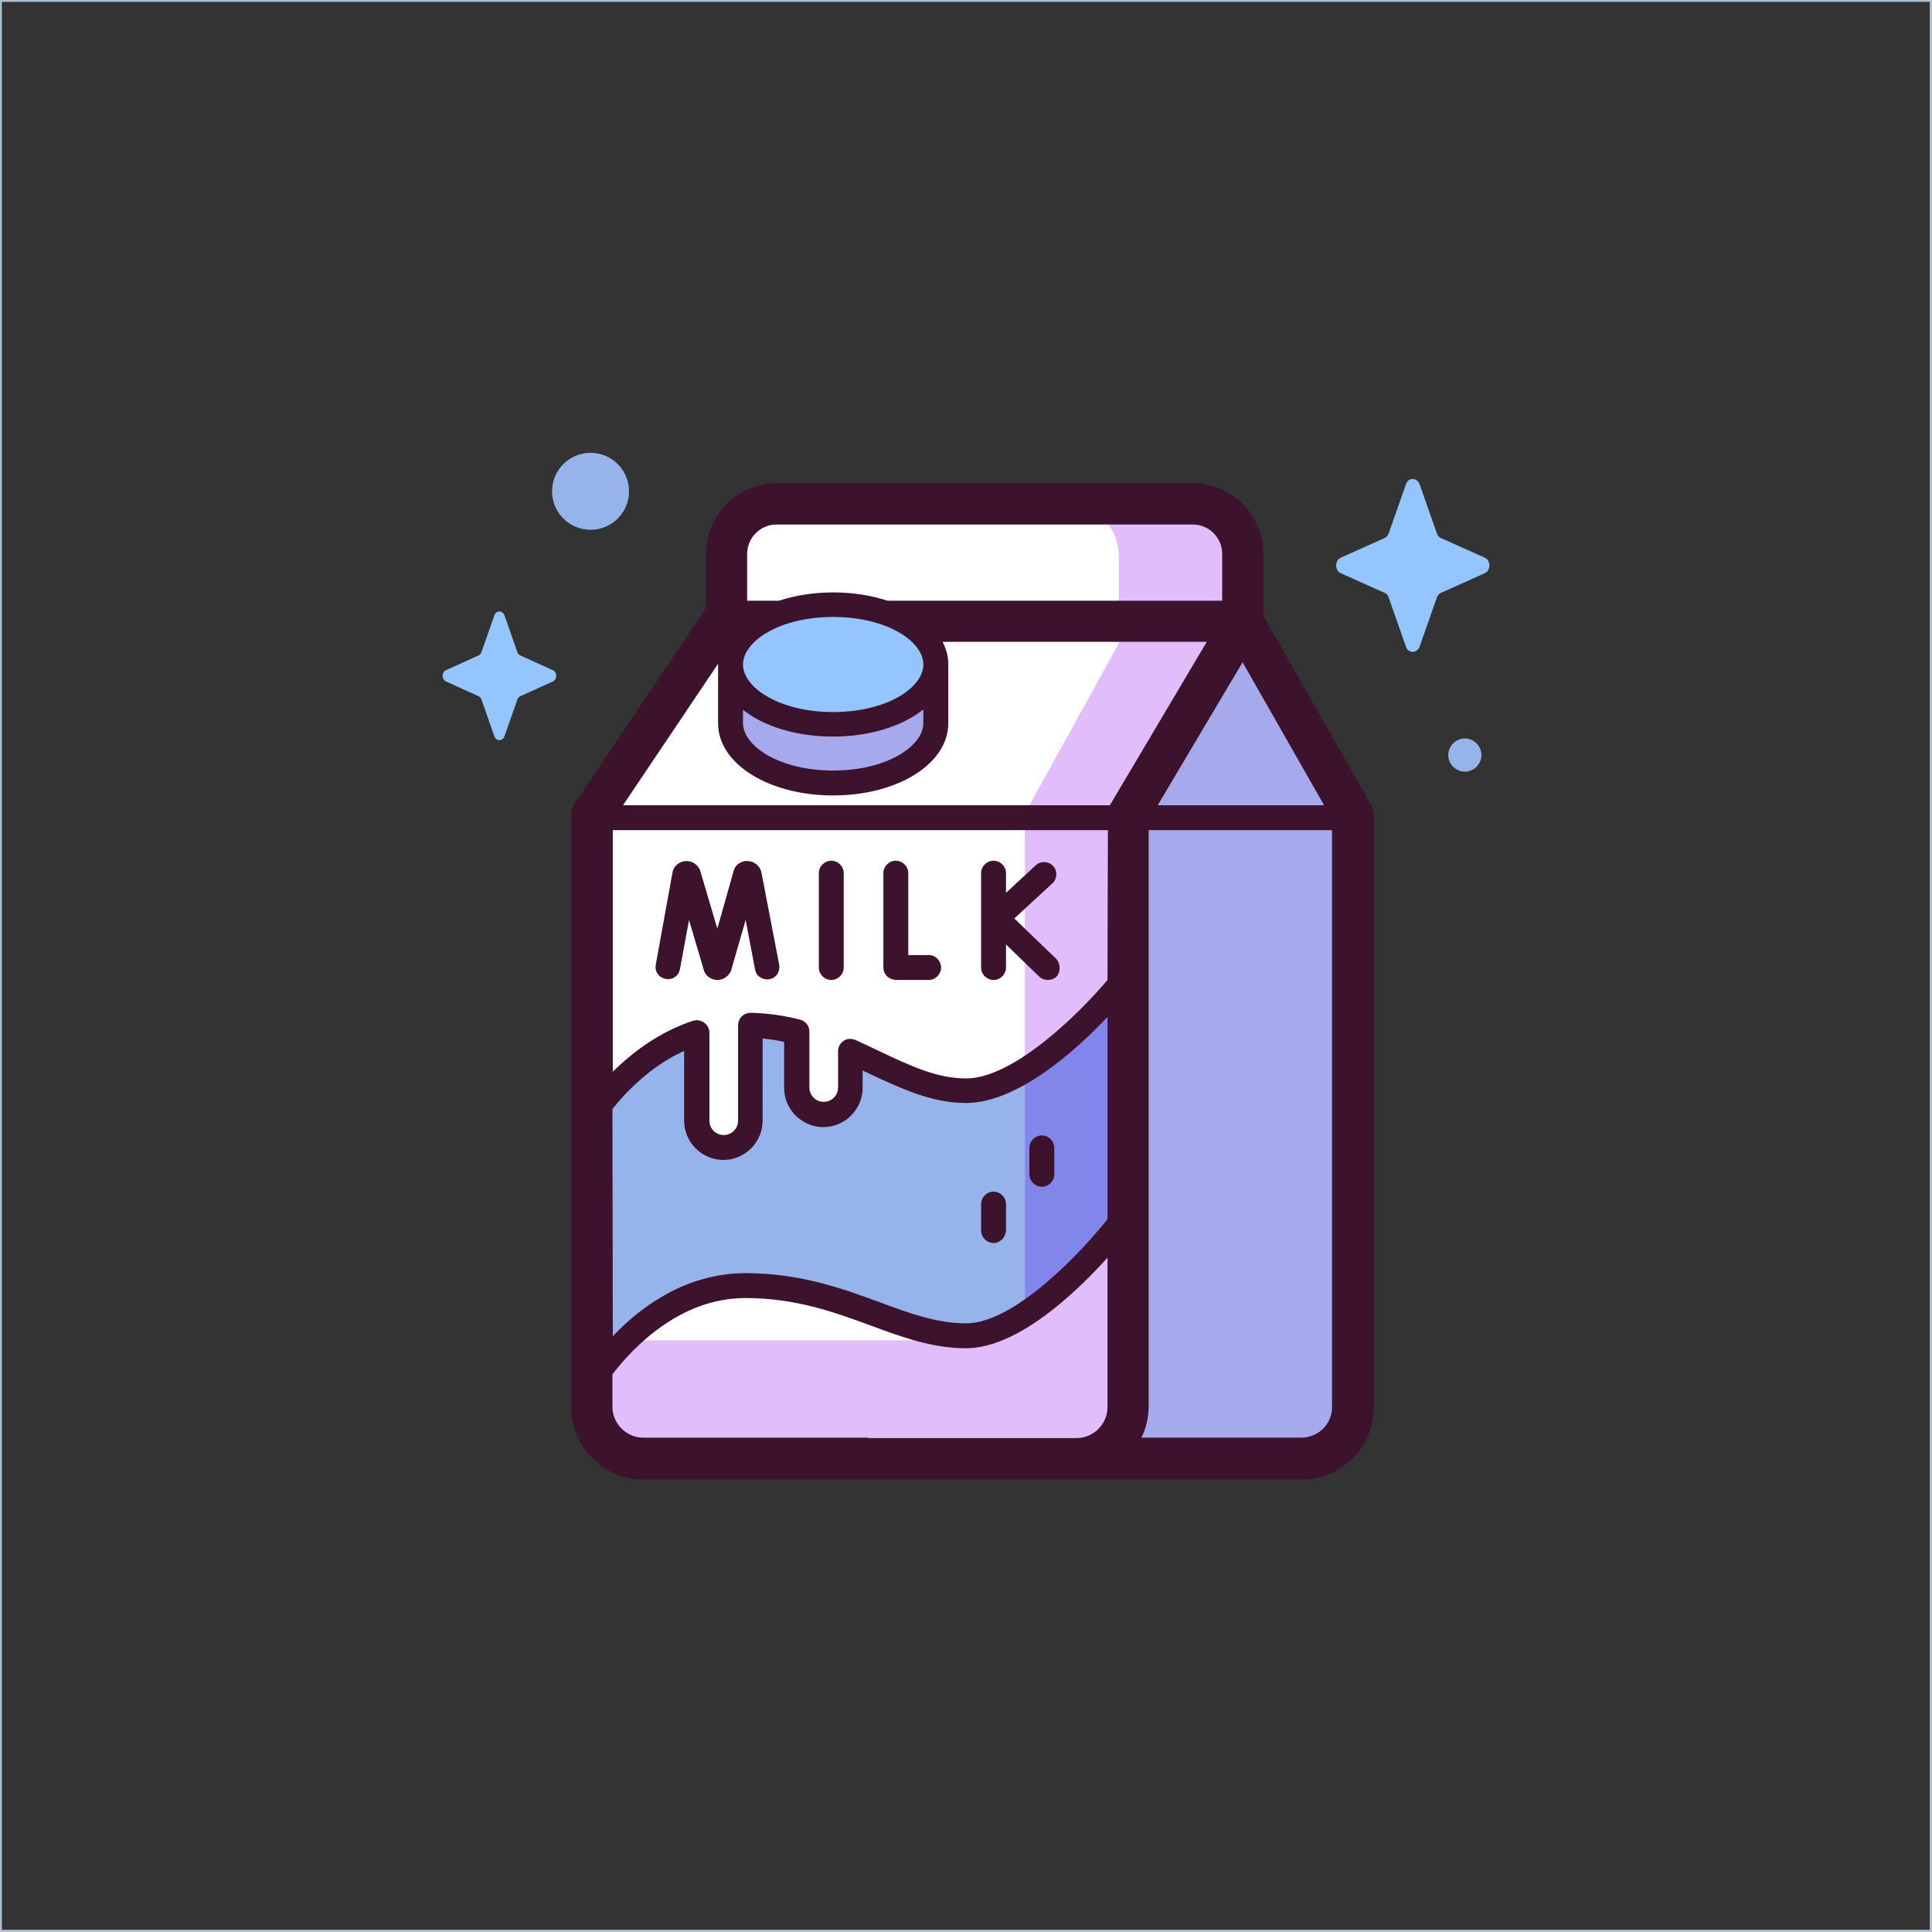 <?xml version="1.0" encoding="utf-8"?>
<!-- Generator: Adobe Illustrator 23.0.1, SVG Export Plug-In . SVG Version: 6.00 Build 0)  -->
<svg version="1.1" id="Capa_1" xmlns="http://www.w3.org/2000/svg" xmlns:xlink="http://www.w3.org/1999/xlink" x="0px" y="0px"
	 viewBox="0 0 512 512" style="enable-background:new 0 0 512 512;" xml:space="preserve">
<rect x="0" y="0" width="512" height="512" fill="#333333" stroke="none"/>
<style type="text/css">
	.st0{fill:none;stroke:#ACC0CC;stroke-miterlimit:10;}
	.st1{fill:#A6AAED;}
	.st2{fill:#FFFFFF;}
	.st3{fill:#96B4EB;}
	.st4{fill:#E1BDFC;}
	.st5{fill:#8286EA;}
	.st6{fill:#94c5ff;}
	.st7{fill:#3C122C;}
</style>
<rect class="st0" width="511.9" height="511.9"/>
<g>
	<g>
		<path class="st1" d="M329.4,164.6l-30.3,51.3v160.2l-13.8,10.4h59.6c7.6,0,13.7-6.1,13.7-13.7V215.9L329.4,164.6z"/>
		<path class="st2" d="M329.3,164.7L329.3,164.7L329.3,164.7v-17.9c0-7.3-5.9-13.2-13.2-13.2H205.8c-7.3,0-13.2,5.9-13.2,13.2v17.8
			h-1.3l-34.5,51.3v156.9c0,7.6,6.1,13.7,13.7,13.7h114.7c7.6,0,13.7-6.1,13.7-13.7V215.9L329.3,164.7z"/>
		<path class="st3" d="M156.5,366.7c0,0,15.3-26.1,41-26.1s40.3,13.3,58.5,13.3s41-30,41-30v-63.3c0,0-22.9,28.4-41,28.4
			c-10.4,0-19.7-5.6-30.6-10.5v9.7c0,3.9-3.2,7.1-7.1,7.1s-7.1-3.2-7.1-7.1v-14.8c-3.8-0.9-7.9-1.6-12.3-1.7v25.3
			c0,3.9-3.2,7.1-7.1,7.1s-7.1-3.2-7.1-7.1v-23.3c-17.9,5.9-28,22.6-28,22.6"/>
		<path class="st4" d="M332.4,147.3c0-7.6-6.1-13.7-13.7-13.7h-35.9c7.6,0,13.7,6.1,13.7,13.7v23.2l-24.9,45.1v127.8
			c0,6.5-5,11.8-11.1,11.8h-92.6c-6.1,0-11.1-5.3-11.1-11.8v29.4c0,7.6,6.1,13.7,13.7,13.7h114.7c7.6,0,13.7-6.1,13.7-13.7V215.9
			l22.4-37.7L332.4,147.3z"/>
		<path class="st5" d="M271.6,283.6v59.8c0,2.1-0.5,4-1.4,5.7c14-8.5,26.8-25.2,26.8-25.2v-63.3C297,260.6,285.1,275.4,271.6,283.6z
			"/>
		<path class="st1" d="M248,191.6c0,8.7-12.2,15.8-27.2,15.8s-27.2-7.1-27.2-15.8l0-15.5l54.4,0.1L248,191.6z"/>
		<ellipse class="st6" cx="220.8" cy="176.1" rx="27.2" ry="15.8"/>
		<path class="st6" d="M376.2,128.3l4.6,13.1c0.2,0.6,0.6,1,1.1,1.2l11.6,5.2c1.6,0.7,1.6,3.4,0,4.1l-11.6,5.2
			c-0.5,0.2-0.9,0.7-1.1,1.2l-4.6,13.1c-0.7,1.8-3,1.8-3.6,0l-4.6-13.1c-0.2-0.6-0.6-1-1.1-1.2l-11.6-5.2c-1.6-0.7-1.6-3.4,0-4.1
			l11.6-5.2c0.5-0.2,0.9-0.7,1.1-1.2l4.6-13.1C373.2,126.5,375.5,126.5,376.2,128.3z"/>
		<ellipse class="st3" cx="156.5" cy="130.2" rx="10.2" ry="10.2"/>
		<path class="st3" d="M392.6,200.1c0,2.4-2,4.4-4.4,4.4c-2.4,0-4.4-2-4.4-4.4c0-2.4,2-4.4,4.4-4.4
			C390.6,195.7,392.6,197.7,392.6,200.1z"/>
		<path class="st6" d="M133.7,163.1l3.4,9.7c0.1,0.4,0.4,0.7,0.8,0.9l8.6,3.9c1.2,0.5,1.2,2.5,0,3l-8.6,3.9
			c-0.4,0.2-0.7,0.5-0.8,0.9l-3.4,9.7c-0.5,1.4-2.2,1.4-2.7,0l-3.4-9.7c-0.1-0.4-0.4-0.7-0.8-0.9l-8.6-3.9c-1.2-0.5-1.2-2.5,0-3
			l8.6-3.9c0.4-0.2,0.7-0.5,0.8-0.9l3.4-9.7C131.5,161.7,133.2,161.7,133.7,163.1z"/>
	</g>
	<g>
		<path class="st7" d="M263.3,329.4c-1.8,0-3.3-1.5-3.3-3.3v-7c0-1.8,1.5-3.3,3.3-3.3c1.8,0,3.3,1.5,3.3,3.3v7
			C266.5,327.9,265.1,329.4,263.3,329.4z"/>
		<path class="st7" d="M276.1,314.5c-1.8,0-3.3-1.5-3.3-3.3v-7c0-1.8,1.5-3.3,3.3-3.3c1.8,0,3.3,1.5,3.3,3.3v7
			C279.4,313,277.9,314.5,276.1,314.5z"/>
		<path class="st7" d="M363.3,213.2l-28.5-50v-16.4c0-10.3-8.4-18.7-18.7-18.7H205.8c-10.3,0-18.7,8.4-18.7,18.7v14.3
			c-0.1,0.1-0.2,0.3-0.3,0.5l-34.5,51.3c-0.6,0.9-0.9,2-0.9,3.1v156.9c0,10.6,8.6,19.2,19.2,19.2h59.6h55.1h59.6
			c10.6,0,19.2-8.6,19.2-19.2V215.9C364,214.9,363.8,214,363.3,213.2L363.3,213.2z M329.3,175.5l21.6,37.9h-44.1L329.3,175.5z
			 M205.8,139h110.3c4.3,0,7.8,3.5,7.8,7.8v12.4h-88.7c-4.3-1.4-9.1-2.2-14.4-2.2c-5.2,0-10.1,0.8-14.4,2.2H198v-12.4
			C198,142.5,201.5,139,205.8,139L205.8,139z M244.7,176.1c0,6.1-9.6,12.6-23.9,12.6c-14.3,0-23.9-6.5-23.9-12.6
			c0-6.1,9.6-12.6,23.9-12.6C235.1,163.5,244.7,170,244.7,176.1z M196.9,188.1c5.5,4.4,14.1,7.1,23.9,7.1c9.8,0,18.4-2.8,23.9-7.2
			l0,3.6v0c0,6.1-9.6,12.6-23.9,12.6c-14.3,0-23.9-6.5-23.9-12.6L196.9,188.1z M190.3,175.9c0,0.1,0,0.1,0,0.2c0,0,0,0,0,0.1l0,15.5
			c0,10.7,13.4,19.1,30.5,19.1c17.1,0,30.5-8.4,30.5-19.1l0-15.4c0-0.2,0-0.3,0-0.5c0-2-0.6-3.9-1.5-5.7h70l-25.5,43
			c-0.1,0.1-0.1,0.2-0.2,0.3h-129L190.3,175.9z M162.3,293.9c3.5-4.4,10-11.3,19-15.4v18.5c0,5.7,4.7,10.4,10.4,10.4
			c5.7,0,10.4-4.7,10.4-10.4v-21.8c1.9,0.2,3.8,0.5,5.7,0.9v12.2c0,5.7,4.7,10.4,10.4,10.4c5.7,0,10.4-4.7,10.4-10.4v-4.6
			c0.6,0.3,1.1,0.5,1.7,0.8c8.6,4,16.6,7.8,25.7,7.8c13.7,0,29.2-14,37.5-22.8v53.6c-6.9,8.7-24.6,27.6-37.5,27.6
			c-7.7,0-14.8-2.6-22.9-5.6c-9.8-3.6-21-7.7-35.5-7.7c-15.8,0-27.8,8.9-35.2,16.7L162.3,293.9z M293.5,259.7
			c-6.9,8.2-24.6,26.1-37.5,26.1c-7.6,0-14.7-3.3-22.9-7.2c-2.1-1-4.2-2-6.4-3c-1-0.4-2.2-0.4-3.1,0.2c-0.9,0.6-1.5,1.6-1.5,2.7v9.7
			c0,2.1-1.7,3.8-3.8,3.8c-2.1,0-3.8-1.7-3.8-3.8v-14.8c0-1.5-1-2.8-2.5-3.2c-4.4-1.1-8.6-1.7-13-1.8c-0.9,0-1.7,0.3-2.4,0.9
			c-0.6,0.6-1,1.5-1,2.4v25.3c0,2.1-1.7,3.8-3.8,3.8c-2.1,0-3.8-1.7-3.8-3.8v-23.3c0-1.1-0.5-2-1.4-2.7c-0.9-0.6-1.9-0.8-2.9-0.5
			c-9.1,3-16.2,8.5-21.3,13.5V220h131.2L293.5,259.7L293.5,259.7z M230.1,381h-59.6c-4.5,0-8.2-3.7-8.2-8.2v-8.6
			c5.4-7,17.8-20.2,35.2-20.2c13.4,0,23.5,3.7,33.3,7.3c8.4,3.1,16.3,6,25.2,6c13.7,0,29.2-14.8,37.5-24v39.6c0,4.5-3.7,8.2-8.2,8.2
			H230.1z M344.8,381h-42.3c1.2-2.5,1.9-5.3,1.9-8.2V220h48.6v152.8C353.1,377.3,349.4,381,344.8,381z"/>
		<path class="st7" d="M190.1,259.7c-1.7,0-3.1-1.1-3.6-2.6c0,0,0-0.1,0-0.1l-3.9-13.2l-2.4,13c-0.3,1.8-2,3-3.8,2.6
			c-1.8-0.3-3-2-2.6-3.8l4.4-24.3c0.3-1.8,1.8-3,3.5-3.1c1.8-0.1,3.3,1,3.9,2.6c0,0,0,0.1,0,0.1l4.5,15.2l4.3-15.2c0,0,0-0.1,0-0.1
			c0.5-1.7,2.1-2.8,3.9-2.6c1.7,0.1,3.2,1.4,3.5,3.1l4.7,24.4c0.3,1.8-0.8,3.5-2.6,3.8c-1.8,0.3-3.5-0.8-3.8-2.6l-2.5-13.1
			l-3.8,13.2c0,0,0,0.1,0,0.1C193.2,258.6,191.8,259.7,190.1,259.7C190.1,259.7,190.1,259.7,190.1,259.7z"/>
		<path class="st7" d="M240,259.7c-2.8,0-2.9,0-3.2-0.1c-1.6-0.3-2.7-1.6-2.7-3.2v-25c0-1.8,1.5-3.3,3.3-3.3c1.8,0,3.3,1.5,3.3,3.3
			v21.7c1.7,0,3.8,0,5.4,0h0c1.8,0,3.3,1.5,3.3,3.3c0,1.8-1.5,3.3-3.3,3.3C243.3,259.7,241.3,259.7,240,259.7L240,259.7z"/>
		<path class="st7" d="M279.8,254l-11-10.6l10.1-9.3c1.3-1.2,1.4-3.3,0.2-4.6c-1.2-1.3-3.3-1.4-4.6-0.2l-7.9,7.3v-5.2
			c0-1.8-1.5-3.3-3.3-3.3c-1.8,0-3.3,1.5-3.3,3.3v25c0,1.8,1.5,3.3,3.3,3.3c1.8,0,3.3-1.5,3.3-3.3v-6.1l8.8,8.5
			c0.6,0.6,1.5,0.9,2.3,0.9c0.9,0,1.7-0.3,2.4-1C281.1,257.4,281.1,255.3,279.8,254z"/>
		<path class="st7" d="M220.3,259.7c-1.8,0-3.3-1.5-3.3-3.3v-25c0-1.8,1.5-3.3,3.3-3.3c1.8,0,3.3,1.5,3.3,3.3v25
			C223.6,258.2,222.1,259.7,220.3,259.7z"/>
	</g>
</g>
</svg>
